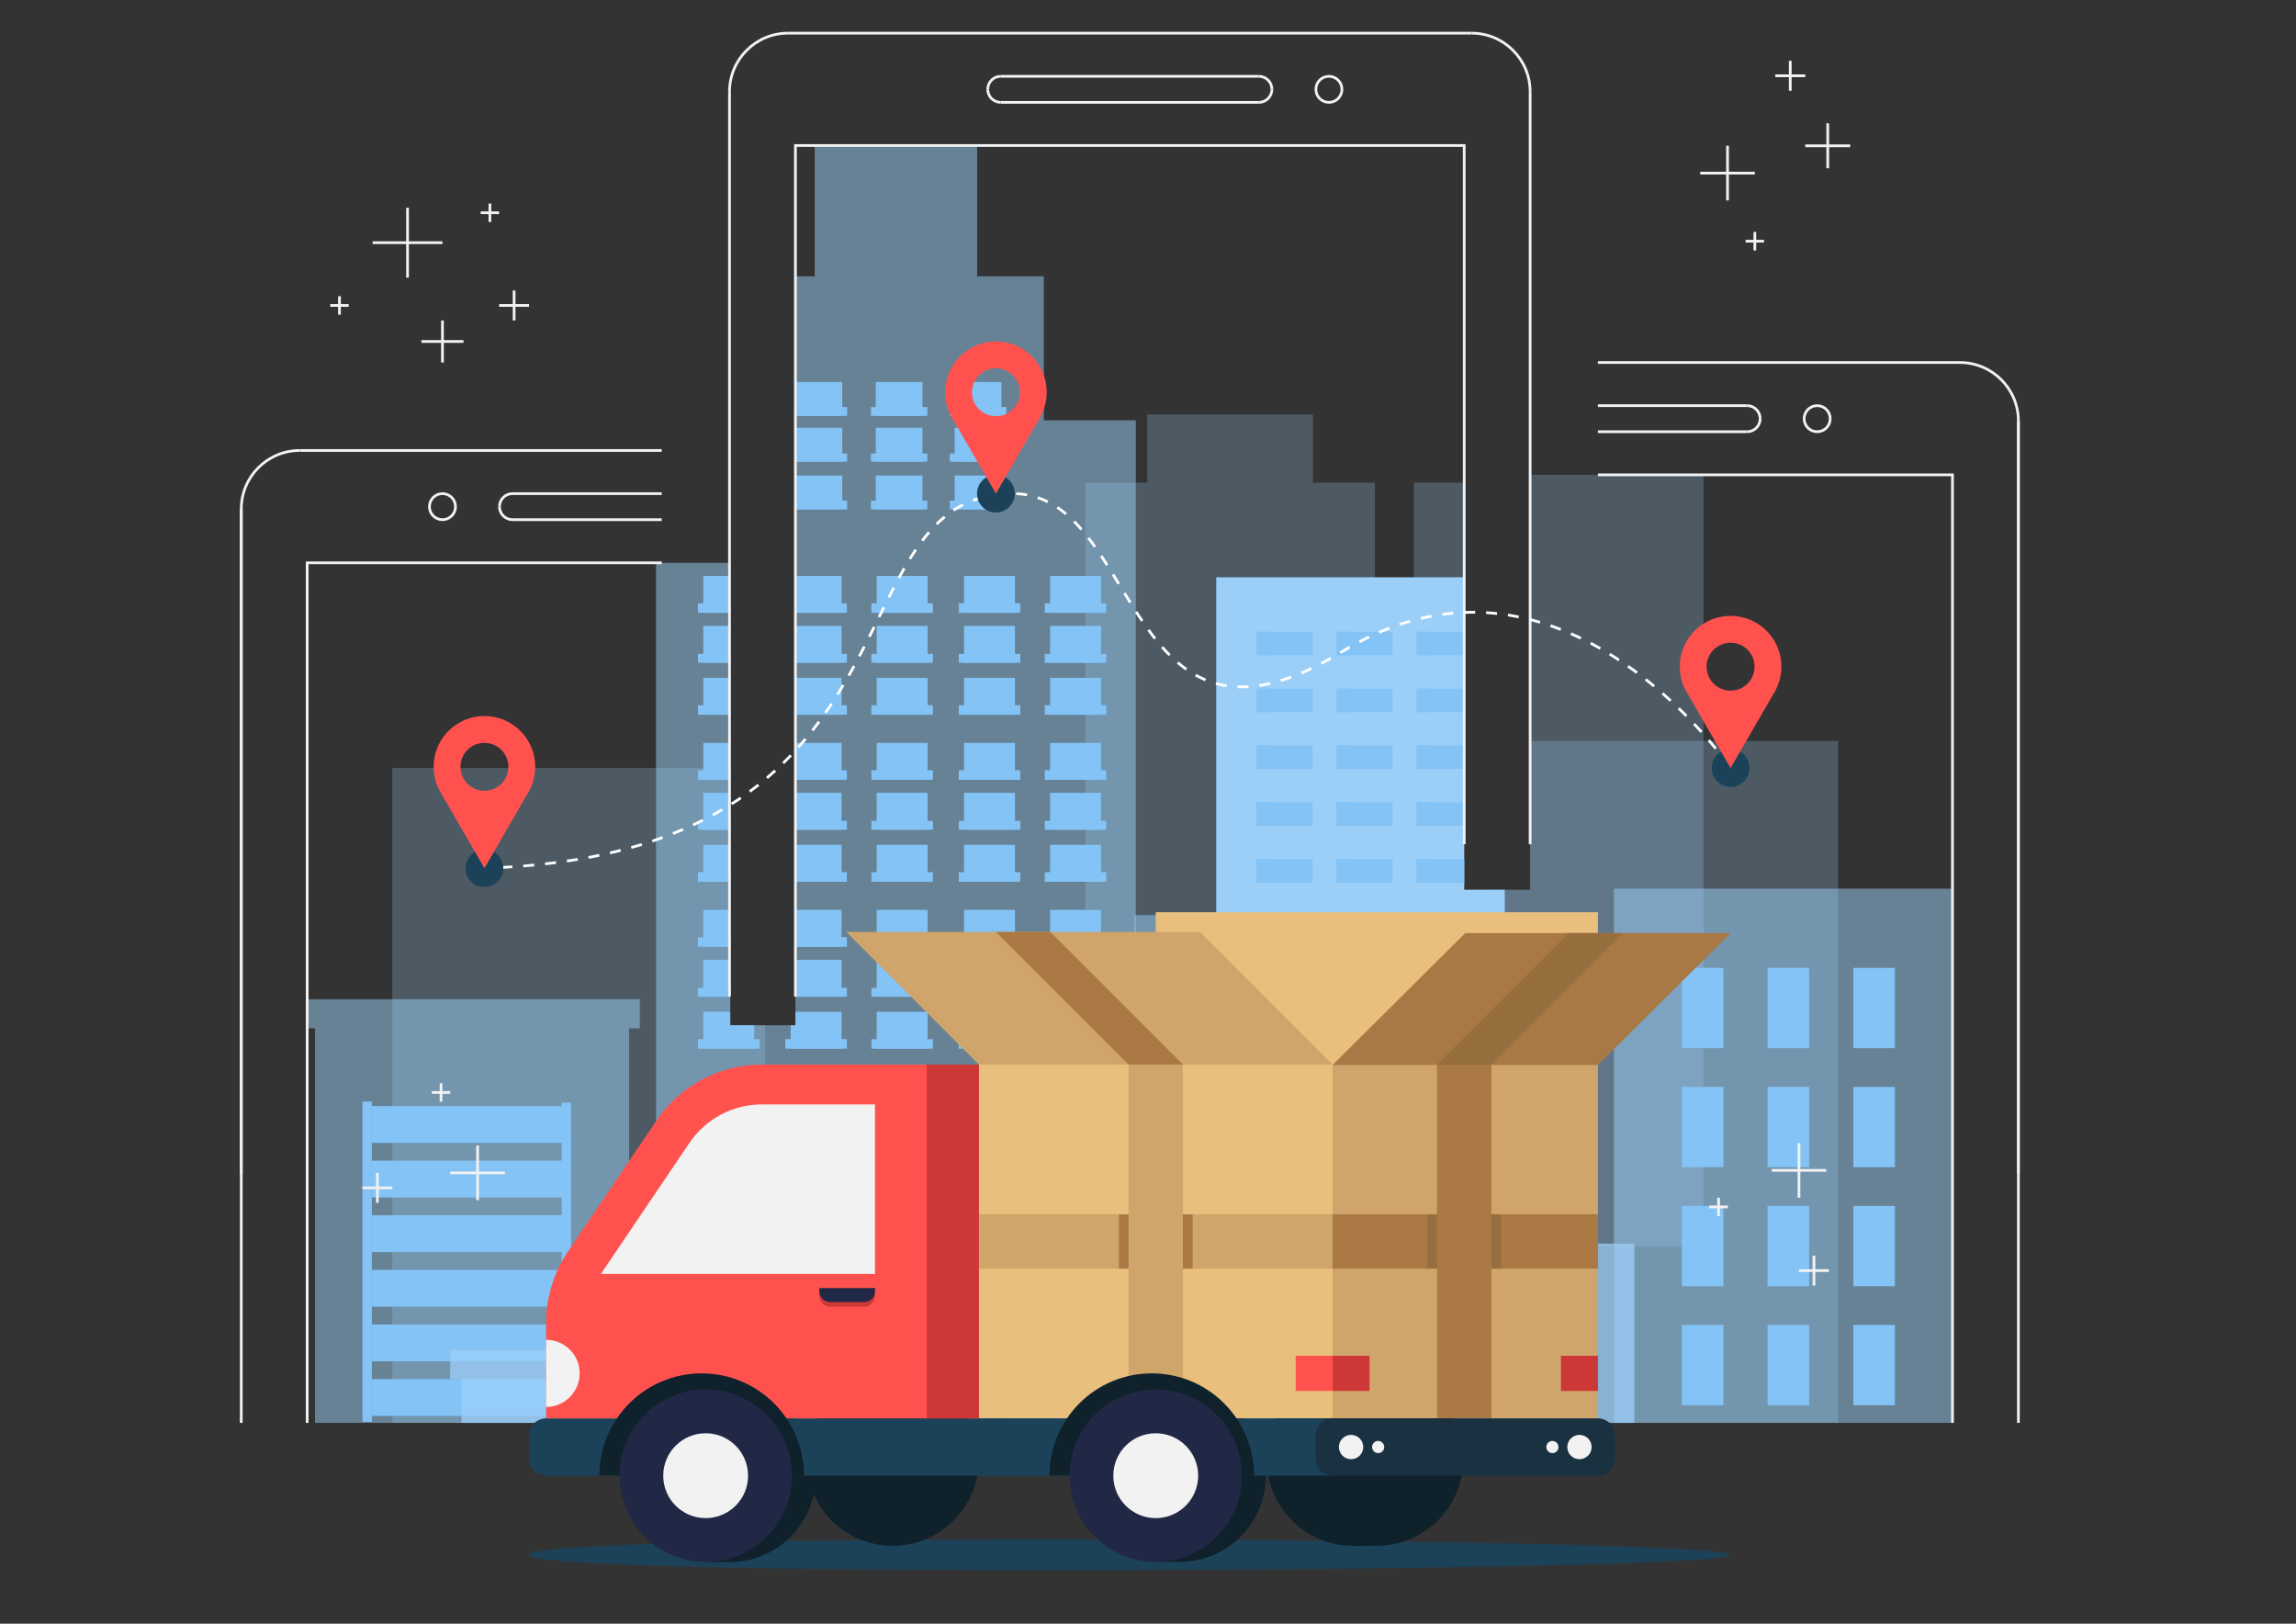 <?xml version="1.0" encoding="UTF-8"?>
<!DOCTYPE svg PUBLIC "-//W3C//DTD SVG 1.1//EN" "http://www.w3.org/Graphics/SVG/1.1/DTD/svg11.dtd">
<!-- Creator: CorelDRAW -->
<svg xmlns="http://www.w3.org/2000/svg" xml:space="preserve" width="297mm" height="210mm" version="1.1" style="shape-rendering:geometricPrecision; text-rendering:geometricPrecision; image-rendering:optimizeQuality; fill-rule:evenodd; clip-rule:evenodd"
viewBox="0 0 29700 21000"
 xmlns:xlink="http://www.w3.org/1999/xlink"
 xmlns:xodm="http://www.corel.com/coreldraw/odm/2003">
 <rect x="0" y="0" width="29700" height="21000" fill="#333333" stroke="none"/>
 <defs>
  <style type="text/css">
   <![CDATA[
    .str0 {stroke:#F2F2F2;stroke-width:35.28;stroke-miterlimit:10}
    .str1 {stroke:white;stroke-width:35.28;stroke-miterlimit:10}
    .str2 {stroke:white;stroke-width:35.28;stroke-miterlimit:10;stroke-dasharray:141.99 141.99}
    .fil18 {fill:none;fill-rule:nonzero}
    .fil6 {fill:#0F212B;fill-rule:nonzero}
    .fil17 {fill:#1A3141;fill-rule:nonzero}
    .fil5 {fill:#1C4259;fill-rule:nonzero}
    .fil16 {fill:#212846;fill-rule:nonzero}
    .fil2 {fill:#83C3F6;fill-rule:nonzero}
    .fil11 {fill:#976E3D;fill-rule:nonzero}
    .fil3 {fill:#9CCFF8;fill-rule:nonzero}
    .fil12 {fill:#A87944;fill-rule:nonzero}
    .fil9 {fill:#AA7944;fill-rule:nonzero}
    .fil15 {fill:#CD3836;fill-rule:nonzero}
    .fil8 {fill:#CFA569;fill-rule:nonzero}
    .fil10 {fill:#CFA56B;fill-rule:nonzero}
    .fil7 {fill:#E8BF7C;fill-rule:nonzero}
    .fil14 {fill:#F2F2F2;fill-rule:nonzero}
    .fil13 {fill:#FF524F;fill-rule:nonzero}
    .fil0 {fill:#9CCFF8;fill-rule:nonzero;fill-opacity:0.251}
    .fil1 {fill:#9CCFF8;fill-rule:nonzero;fill-opacity:0.502}
    .fil4 {fill:#9CCFF8;fill-rule:nonzero;fill-opacity:0.749}
   ]]>
  </style>
 </defs>
 <g id="Layer_x0020_1">
  <g id="_105553346269024">
   <g>
    <polygon class="fil0" points="23776.6,18402.56 19246.81,18402.56 19246.81,11507.95 19793.11,11507.95 19793.11,9583.57 23776.6,9583.57 "/>
    <polygon class="fil0" points="16983.67,6242.61 16983.67,5361.46 14840.69,5361.46 14840.69,6242.61 14039.08,6242.61 14039.08,16120.5 17785.26,16120.5 17785.26,6242.61 "/>
    <polygon class="fil0" points="5075.2,9933.49 5075.2,18402.56 9897.18,18402.56 9897.18,13260.61 9445.87,13260.61 9445.87,9933.49 "/>
    <polygon class="fil0" points="18940.4,6242.61 18289.46,6242.61 18289.46,16120.5 22035.68,16120.5 22035.68,6141.55 19793.11,6141.55 19793.11,11507.95 18940.4,11507.95 "/>
    <polygon class="fil1" points="13502.67,5436.56 13502.67,3573.7 12639.87,3573.7 12639.87,1881.79 10538.68,1881.79 10538.68,3573.7 10289.31,3573.7 10289.31,13260.61 9445.87,13260.61 9445.87,7279.22 8486.09,7279.22 8486.09,18402.56 14692.39,18402.56 14692.39,5436.56 "/>
    <g>
     <g>
      <g>
       <g>
        <polygon class="fil2" points="9445.87,7926.06 9097.33,7926.06 9097.33,7448.31 9445.87,7448.31 "/>
       </g>
       <g>
        <polygon class="fil2" points="10886.38,7926.06 10289.31,7926.06 10289.31,7448.31 10886.38,7448.31 "/>
       </g>
       <g>
        <polygon class="fil2" points="11998.86,7926.06 11340.33,7926.06 11340.33,7448.31 11998.86,7448.31 "/>
       </g>
       <g>
        <polygon class="fil2" points="13129.23,7926.06 12470.75,7926.06 12470.75,7448.31 13129.23,7448.31 "/>
       </g>
       <g>
        <polygon class="fil2" points="14241.8,7926.06 13583.32,7926.06 13583.32,7448.31 14241.8,7448.31 "/>
       </g>
      </g>
      <g>
       <g>
        <polygon class="fil2" points="9445.87,8571.83 9097.33,8571.83 9097.33,8094.11 9445.87,8094.11 "/>
       </g>
       <g>
        <polygon class="fil2" points="10886.38,8571.83 10289.31,8571.83 10289.31,8094.11 10886.38,8094.11 "/>
       </g>
       <g>
        <polygon class="fil2" points="11998.86,8571.83 11340.33,8571.83 11340.33,8094.11 11998.86,8094.11 "/>
       </g>
       <g>
        <polygon class="fil2" points="13129.23,8571.83 12470.75,8571.83 12470.75,8094.11 13129.23,8094.11 "/>
       </g>
       <g>
        <polygon class="fil2" points="14241.8,8571.83 13583.32,8571.83 13583.32,8094.11 14241.8,8094.11 "/>
       </g>
      </g>
      <g>
       <g>
        <polygon class="fil2" points="9445.87,9244.27 9097.33,9244.27 9097.33,8766.49 9445.87,8766.49 "/>
       </g>
       <g>
        <polygon class="fil2" points="10886.38,9244.27 10289.31,9244.27 10289.31,8766.49 10886.38,8766.49 "/>
       </g>
       <g>
        <polygon class="fil2" points="11998.86,9244.27 11340.33,9244.27 11340.33,8766.49 11998.86,8766.49 "/>
       </g>
       <g>
        <polygon class="fil2" points="13129.23,9244.27 12470.75,9244.27 12470.75,8766.49 13129.23,8766.49 "/>
       </g>
       <g>
        <polygon class="fil2" points="14241.8,9244.27 13583.32,9244.27 13583.32,8766.49 14241.8,8766.49 "/>
       </g>
      </g>
     </g>
     <g>
      <g>
       <g>
        <g>
         <polygon class="fil2" points="13514.4,7802.15 13514.4,7926.06 14310.7,7926.06 14310.7,7802.15 "/>
        </g>
        <g>
         <polygon class="fil2" points="13514.4,8456.84 13514.4,8571.83 14310.7,8571.83 14310.7,8456.84 "/>
        </g>
        <g>
         <polygon class="fil2" points="13514.4,9120.34 13514.4,9244.27 14310.7,9244.27 14310.7,9120.34 "/>
        </g>
       </g>
      </g>
      <g>
       <g>
        <g>
         <polygon class="fil2" points="12401.82,7802.15 12401.82,7926.06 13198.12,7926.06 13198.12,7802.15 "/>
        </g>
        <g>
         <polygon class="fil2" points="12401.82,8456.84 12401.82,8571.83 13198.12,8571.83 13198.12,8456.84 "/>
        </g>
        <g>
         <polygon class="fil2" points="12401.82,9120.34 12401.82,9244.27 13198.12,9244.27 13198.12,9120.34 "/>
        </g>
       </g>
      </g>
      <g>
       <g>
        <g>
         <polygon class="fil2" points="11271.4,7802.15 11271.4,7926.06 12067.67,7926.06 12067.67,7802.15 "/>
        </g>
        <g>
         <polygon class="fil2" points="11271.4,8456.84 11271.4,8571.83 12067.67,8571.83 12067.67,8456.84 "/>
        </g>
        <g>
         <polygon class="fil2" points="11271.4,9120.34 11271.4,9244.27 12067.67,9244.27 12067.67,9120.34 "/>
        </g>
       </g>
      </g>
      <g>
       <g>
        <g>
         <polygon class="fil2" points="10289.31,7926.06 10955.25,7926.06 10955.25,7802.15 10289.31,7802.15 "/>
        </g>
        <g>
         <polygon class="fil2" points="10289.31,8571.83 10955.25,8571.83 10955.25,8456.84 10289.31,8456.84 "/>
        </g>
        <g>
         <polygon class="fil2" points="10289.31,9244.27 10955.25,9244.27 10955.25,9120.34 10289.31,9120.34 "/>
        </g>
       </g>
      </g>
      <g>
       <g>
        <g>
         <g>
          <polygon class="fil2" points="9028.46,7802.15 9028.46,7926.06 9445.87,7926.06 9445.87,7802.15 "/>
         </g>
        </g>
        <g>
         <g>
          <polygon class="fil2" points="9028.46,8456.84 9028.46,8571.83 9445.87,8571.83 9445.87,8456.84 "/>
         </g>
        </g>
        <g>
         <g>
          <polygon class="fil2" points="9028.46,9120.34 9028.46,9244.27 9445.87,9244.27 9445.87,9120.34 "/>
         </g>
        </g>
       </g>
      </g>
     </g>
     <g>
      <g>
       <g>
        <polygon class="fil2" points="10895.31,5378.47 10290.99,5378.47 10290.99,4940.02 10895.31,4940.02 "/>
       </g>
       <g>
        <polygon class="fil2" points="11932.8,5378.47 11328.5,5378.47 11328.5,4940.02 11932.8,4940.02 "/>
       </g>
       <g>
        <polygon class="fil2" points="12953.71,5378.47 12349.4,5378.47 12349.4,4940.02 12953.71,4940.02 "/>
       </g>
      </g>
      <g>
       <g>
        <polygon class="fil2" points="10895.31,5971.08 10290.99,5971.08 10290.99,5532.71 10895.31,5532.71 "/>
       </g>
       <g>
        <polygon class="fil2" points="11932.8,5971.08 11328.5,5971.08 11328.5,5532.71 11932.8,5532.71 "/>
       </g>
       <g>
        <polygon class="fil2" points="12953.71,5971.08 12349.4,5971.08 12349.4,5532.71 12953.71,5532.71 "/>
       </g>
      </g>
      <g>
       <g>
        <polygon class="fil2" points="10895.31,6588.17 10290.99,6588.17 10290.99,6149.69 10895.31,6149.69 "/>
       </g>
       <g>
        <polygon class="fil2" points="11932.8,6588.17 11328.5,6588.17 11328.5,6149.69 11932.8,6149.69 "/>
       </g>
       <g>
        <polygon class="fil2" points="12953.71,6588.17 12349.4,6588.17 12349.4,6149.69 12953.71,6149.69 "/>
       </g>
      </g>
     </g>
     <g>
      <g>
       <g>
        <g>
         <polygon class="fil2" points="12286.19,5264.72 12286.19,5378.47 13016.84,5378.47 13016.84,5264.72 "/>
        </g>
        <g>
         <polygon class="fil2" points="12286.19,5865.53 12286.19,5971.08 13016.84,5971.08 13016.84,5865.53 "/>
        </g>
        <g>
         <polygon class="fil2" points="12286.19,6474.47 12286.19,6588.17 13016.84,6588.17 13016.84,6474.47 "/>
        </g>
       </g>
      </g>
      <g>
       <g>
        <g>
         <polygon class="fil2" points="11265.29,5264.72 11265.29,5378.47 11996.05,5378.47 11996.05,5264.72 "/>
        </g>
        <g>
         <polygon class="fil2" points="11265.29,5865.53 11265.29,5971.08 11996.05,5971.08 11996.05,5865.53 "/>
        </g>
        <g>
         <polygon class="fil2" points="11265.29,6474.47 11265.29,6588.17 11996.05,6588.17 11996.05,6474.47 "/>
        </g>
       </g>
      </g>
      <g>
       <g>
        <g>
         <g>
          <polygon class="fil2" points="10289.31,5378.47 10958.57,5378.47 10958.57,5264.72 10289.31,5264.72 "/>
         </g>
        </g>
        <g>
         <g>
          <polygon class="fil2" points="10289.31,5971.08 10958.57,5971.08 10958.57,5865.53 10289.31,5865.53 "/>
         </g>
        </g>
        <g>
         <g>
          <polygon class="fil2" points="10289.31,6588.17 10958.57,6588.17 10958.57,6474.47 10289.31,6474.47 "/>
         </g>
        </g>
       </g>
      </g>
     </g>
     <g>
      <g>
       <g>
        <polygon class="fil2" points="9445.87,10085.66 9097.33,10085.66 9097.33,9607.88 9445.87,9607.88 "/>
       </g>
       <g>
        <polygon class="fil2" points="10886.38,10085.66 10289.31,10085.66 10289.31,9607.88 10886.38,9607.88 "/>
       </g>
       <g>
        <polygon class="fil2" points="11998.86,10085.66 11340.33,10085.66 11340.33,9607.88 11998.86,9607.88 "/>
       </g>
       <g>
        <polygon class="fil2" points="13129.23,10085.66 12470.75,10085.66 12470.75,9607.88 13129.23,9607.88 "/>
       </g>
       <g>
        <polygon class="fil2" points="14241.8,10085.66 13583.32,10085.66 13583.32,9607.88 14241.8,9607.88 "/>
       </g>
      </g>
      <g>
       <g>
        <polygon class="fil2" points="9445.87,10731.46 9097.33,10731.46 9097.33,10253.78 9445.87,10253.78 "/>
       </g>
       <g>
        <polygon class="fil2" points="10886.38,10731.46 10289.31,10731.46 10289.31,10253.78 10886.38,10253.78 "/>
       </g>
       <g>
        <polygon class="fil2" points="11998.86,10731.46 11340.33,10731.46 11340.33,10253.78 11998.86,10253.78 "/>
       </g>
       <g>
        <polygon class="fil2" points="13129.23,10731.46 12470.75,10731.46 12470.75,10253.78 13129.23,10253.78 "/>
       </g>
       <g>
        <polygon class="fil2" points="14241.8,10731.46 13583.32,10731.46 13583.32,10253.78 14241.8,10253.78 "/>
       </g>
      </g>
      <g>
       <g>
        <polygon class="fil2" points="9445.87,11403.9 9097.33,11403.9 9097.33,10926.06 9445.87,10926.06 "/>
       </g>
       <g>
        <polygon class="fil2" points="10886.38,11403.9 10289.31,11403.9 10289.31,10926.06 10886.38,10926.06 "/>
       </g>
       <g>
        <polygon class="fil2" points="11998.86,11403.9 11340.33,11403.9 11340.33,10926.06 11998.86,10926.06 "/>
       </g>
       <g>
        <polygon class="fil2" points="13129.23,11403.9 12470.75,11403.9 12470.75,10926.06 13129.23,10926.06 "/>
       </g>
       <g>
        <polygon class="fil2" points="14241.8,11403.9 13583.32,11403.9 13583.32,10926.06 14241.8,10926.06 "/>
       </g>
      </g>
     </g>
     <g>
      <g>
       <g>
        <g>
         <polygon class="fil2" points="13514.4,9961.74 13514.4,10085.66 14310.7,10085.66 14310.7,9961.74 "/>
        </g>
        <g>
         <polygon class="fil2" points="13514.4,10616.41 13514.4,10731.46 14310.7,10731.46 14310.7,10616.41 "/>
        </g>
        <g>
         <polygon class="fil2" points="13514.4,11279.96 13514.4,11403.9 14310.7,11403.9 14310.7,11279.96 "/>
        </g>
       </g>
      </g>
      <g>
       <g>
        <g>
         <polygon class="fil2" points="12401.82,9961.74 12401.82,10085.66 13198.12,10085.66 13198.12,9961.74 "/>
        </g>
        <g>
         <polygon class="fil2" points="12401.82,10616.41 12401.82,10731.46 13198.12,10731.46 13198.12,10616.41 "/>
        </g>
        <g>
         <polygon class="fil2" points="12401.82,11279.96 12401.82,11403.9 13198.12,11403.9 13198.12,11279.96 "/>
        </g>
       </g>
      </g>
      <g>
       <g>
        <g>
         <polygon class="fil2" points="11271.4,9961.74 11271.4,10085.66 12067.67,10085.66 12067.67,9961.74 "/>
        </g>
        <g>
         <polygon class="fil2" points="11271.4,10616.41 11271.4,10731.46 12067.67,10731.46 12067.67,10616.41 "/>
        </g>
        <g>
         <polygon class="fil2" points="11271.4,11279.96 11271.4,11403.9 12067.67,11403.9 12067.67,11279.96 "/>
        </g>
       </g>
      </g>
      <g>
       <g>
        <g>
         <polygon class="fil2" points="10289.31,10085.66 10955.25,10085.66 10955.25,9961.74 10289.31,9961.74 "/>
        </g>
        <g>
         <polygon class="fil2" points="10289.31,10731.46 10955.25,10731.46 10955.25,10616.41 10289.31,10616.41 "/>
        </g>
        <g>
         <polygon class="fil2" points="10289.31,11403.9 10955.25,11403.9 10955.25,11279.96 10289.31,11279.96 "/>
        </g>
       </g>
      </g>
      <g>
       <g>
        <g>
         <g>
          <polygon class="fil2" points="9028.46,9961.74 9028.46,10085.66 9445.87,10085.66 9445.87,9961.74 "/>
         </g>
        </g>
        <g>
         <g>
          <polygon class="fil2" points="9028.46,10616.41 9028.46,10731.46 9445.87,10731.46 9445.87,10616.41 "/>
         </g>
        </g>
        <g>
         <g>
          <polygon class="fil2" points="9028.46,11279.96 9028.46,11403.9 9445.87,11403.9 9445.87,11279.96 "/>
         </g>
        </g>
       </g>
      </g>
     </g>
     <g>
      <g>
       <g>
        <polygon class="fil2" points="9445.87,12245.25 9097.33,12245.25 9097.33,11767.51 9445.87,11767.51 "/>
       </g>
       <g>
        <polygon class="fil2" points="10886.38,12245.25 10289.31,12245.25 10289.31,11767.51 10886.38,11767.51 "/>
       </g>
       <g>
        <polygon class="fil2" points="11998.86,12245.25 11340.33,12245.25 11340.33,11767.51 11998.86,11767.51 "/>
       </g>
       <g>
        <polygon class="fil2" points="13129.23,12245.25 12470.75,12245.25 12470.75,11767.51 13129.23,11767.51 "/>
       </g>
       <g>
        <polygon class="fil2" points="14241.8,12245.25 13583.32,12245.25 13583.32,11767.51 14241.8,11767.51 "/>
       </g>
      </g>
      <g>
       <g>
        <polygon class="fil2" points="9445.87,12891.03 9097.33,12891.03 9097.33,12413.37 9445.87,12413.37 "/>
       </g>
       <g>
        <polygon class="fil2" points="10886.38,12891.03 10289.31,12891.03 10289.31,12413.37 10886.38,12413.37 "/>
       </g>
       <g>
        <polygon class="fil2" points="11998.86,12891.03 11340.33,12891.03 11340.33,12413.37 11998.86,12413.37 "/>
       </g>
       <g>
        <polygon class="fil2" points="13129.23,12891.03 12470.75,12891.03 12470.75,12413.37 13129.23,12413.37 "/>
       </g>
       <g>
        <polygon class="fil2" points="14241.8,12891.03 13583.32,12891.03 13583.32,12413.37 14241.8,12413.37 "/>
       </g>
      </g>
      <g>
       <g>
        <polygon class="fil2" points="9755.81,13563.49 9097.33,13563.49 9097.33,13085.68 9445.87,13085.68 9445.87,13260.61 9755.81,13260.61 "/>
       </g>
       <g>
        <polygon class="fil2" points="10886.38,13563.49 10227.81,13563.49 10227.81,13260.61 10289.31,13260.61 10289.31,13085.68 10886.38,13085.68 "/>
       </g>
       <g>
        <polygon class="fil2" points="11998.86,13563.49 11340.33,13563.49 11340.33,13085.68 11998.86,13085.68 "/>
       </g>
       <g>
        <polygon class="fil2" points="13129.23,13563.49 12470.75,13563.49 12470.75,13085.68 13129.23,13085.68 "/>
       </g>
       <g>
        <polygon class="fil2" points="14241.8,13563.49 13583.32,13563.49 13583.32,13085.68 14241.8,13085.68 "/>
       </g>
      </g>
     </g>
     <g>
      <g>
       <g>
        <g>
         <polygon class="fil2" points="13514.4,12121.29 13514.4,12245.25 14310.7,12245.25 14310.7,12121.29 "/>
        </g>
        <g>
         <polygon class="fil2" points="13514.4,12776.03 13514.4,12891.03 14310.7,12891.03 14310.7,12776.03 "/>
        </g>
        <g>
         <polygon class="fil2" points="13514.4,13439.58 13514.4,13563.49 14310.7,13563.49 14310.7,13439.58 "/>
        </g>
       </g>
      </g>
      <g>
       <g>
        <g>
         <polygon class="fil2" points="12401.82,12121.29 12401.82,12245.25 13198.12,12245.25 13198.12,12121.29 "/>
        </g>
        <g>
         <polygon class="fil2" points="12401.82,12776.03 12401.82,12891.03 13198.12,12891.03 13198.12,12776.03 "/>
        </g>
        <g>
         <polygon class="fil2" points="12401.82,13439.58 12401.82,13563.49 13198.12,13563.49 13198.12,13439.58 "/>
        </g>
       </g>
      </g>
      <g>
       <g>
        <g>
         <polygon class="fil2" points="11271.4,12121.29 11271.4,12245.25 12067.67,12245.25 12067.67,12121.29 "/>
        </g>
        <g>
         <polygon class="fil2" points="11271.4,12776.03 11271.4,12891.03 12067.67,12891.03 12067.67,12776.03 "/>
        </g>
        <g>
         <polygon class="fil2" points="11271.4,13439.58 11271.4,13563.49 12067.67,13563.49 12067.67,13439.58 "/>
        </g>
       </g>
      </g>
      <g>
       <g>
        <g>
         <polygon class="fil2" points="10289.31,12245.25 10955.25,12245.25 10955.25,12121.29 10289.31,12121.29 "/>
        </g>
        <g>
         <polygon class="fil2" points="10289.31,12891.03 10955.25,12891.03 10955.25,12776.03 10289.31,12776.03 "/>
        </g>
        <g>
         <polygon class="fil2" points="10158.99,13439.58 10158.99,13563.49 10955.25,13563.49 10955.25,13439.58 "/>
        </g>
       </g>
      </g>
      <g>
       <g>
        <g>
         <g>
          <polygon class="fil2" points="9028.46,12121.29 9028.46,12245.25 9445.87,12245.25 9445.87,12121.29 "/>
         </g>
        </g>
        <g>
         <g>
          <polygon class="fil2" points="9028.46,12776.03 9028.46,12891.03 9445.87,12891.03 9445.87,12776.03 "/>
         </g>
        </g>
        <g>
         <g>
          <polygon class="fil2" points="9028.46,13439.58 9028.46,13563.49 9824.73,13563.49 9824.73,13439.58 "/>
         </g>
        </g>
       </g>
      </g>
     </g>
    </g>
    <polygon class="fil3" points="15733,7466.15 15733,18402.56 19464.72,18402.56 19464.72,11507.95 18940.4,11507.95 18940.4,7466.15 "/>
    <g>
     <g>
      <g>
       <g>
        <g>
         <polygon class="fil2" points="16979.56,8474.81 16254.54,8474.81 16254.54,8170.25 16979.56,8170.25 "/>
        </g>
        <g>
         <polygon class="fil2" points="16979.56,9210.28 16254.54,9210.28 16254.54,8905.69 16979.56,8905.69 "/>
        </g>
        <g>
         <polygon class="fil2" points="16979.56,9945.69 16254.54,9945.69 16254.54,9641.05 16979.56,9641.05 "/>
        </g>
        <g>
         <polygon class="fil2" points="16979.56,10681.06 16254.54,10681.06 16254.54,10376.4 16979.56,10376.4 "/>
        </g>
        <g>
         <polygon class="fil2" points="16979.56,11416.5 16254.54,11416.5 16254.54,11111.87 16979.56,11111.87 "/>
        </g>
        <g>
         <polygon class="fil2" points="16979.56,12151.97 16254.54,12151.97 16254.54,11847.31 16979.56,11847.31 "/>
        </g>
        <g>
         <polygon class="fil2" points="16979.56,12887.29 16254.54,12887.29 16254.54,12582.71 16979.56,12582.71 "/>
        </g>
        <g>
         <polygon class="fil2" points="16979.56,13622.8 16254.54,13622.8 16254.54,13318.12 16979.56,13318.12 "/>
        </g>
        <g>
         <polygon class="fil2" points="16979.56,14358.11 16254.54,14358.11 16254.54,14053.54 16979.56,14053.54 "/>
        </g>
       </g>
       <g>
        <g>
         <polygon class="fil2" points="18014.69,8474.81 17289.73,8474.81 17289.73,8170.25 18014.69,8170.25 "/>
        </g>
        <g>
         <polygon class="fil2" points="18014.69,9210.28 17289.73,9210.28 17289.73,8905.69 18014.69,8905.69 "/>
        </g>
        <g>
         <polygon class="fil2" points="18014.69,9945.69 17289.73,9945.69 17289.73,9641.05 18014.69,9641.05 "/>
        </g>
        <g>
         <polygon class="fil2" points="18014.69,10681.06 17289.73,10681.06 17289.73,10376.4 18014.69,10376.4 "/>
        </g>
        <g>
         <polygon class="fil2" points="18014.69,11416.5 17289.73,11416.5 17289.73,11111.87 18014.69,11111.87 "/>
        </g>
        <g>
         <polygon class="fil2" points="18014.69,12151.97 17289.73,12151.97 17289.73,11847.31 18014.69,11847.31 "/>
        </g>
        <g>
         <polygon class="fil2" points="18014.69,12887.29 17289.73,12887.29 17289.73,12582.71 18014.69,12582.71 "/>
        </g>
        <g>
         <polygon class="fil2" points="18014.69,13622.8 17289.73,13622.8 17289.73,13318.12 18014.69,13318.12 "/>
        </g>
        <g>
         <polygon class="fil2" points="18014.69,14358.11 17289.73,14358.11 17289.73,14053.54 18014.69,14053.54 "/>
        </g>
       </g>
       <g>
        <g>
         <polygon class="fil2" points="18940.4,8474.81 18324.85,8474.81 18324.85,8170.25 18940.4,8170.25 "/>
        </g>
        <g>
         <polygon class="fil2" points="18940.4,9210.28 18324.85,9210.28 18324.85,8905.69 18940.4,8905.69 "/>
        </g>
        <g>
         <polygon class="fil2" points="18940.4,9945.69 18324.85,9945.69 18324.85,9641.05 18940.4,9641.05 "/>
        </g>
        <g>
         <polygon class="fil2" points="18940.4,10681.06 18324.85,10681.06 18324.85,10376.4 18940.4,10376.4 "/>
        </g>
        <g>
         <polygon class="fil2" points="18940.4,11416.5 18324.85,11416.5 18324.85,11111.87 18940.4,11111.87 "/>
        </g>
        <g>
         <polygon class="fil2" points="19049.86,12151.97 18324.85,12151.97 18324.85,11847.31 19049.86,11847.31 "/>
        </g>
        <g>
         <polygon class="fil2" points="19049.86,12887.29 18324.85,12887.29 18324.85,12582.71 19049.86,12582.71 "/>
        </g>
        <g>
         <polygon class="fil2" points="19049.86,13622.8 18324.85,13622.8 18324.85,13318.12 19049.86,13318.12 "/>
        </g>
        <g>
         <polygon class="fil2" points="19049.86,14358.11 18324.85,14358.11 18324.85,14053.54 19049.86,14053.54 "/>
        </g>
       </g>
      </g>
      <g>
       <g>
        <g>
         <g>
          <polygon class="fil2" points="16254.54,8170.25 16254.54,8474.81 16432.15,8474.81 16432.15,8170.25 "/>
         </g>
         <g>
          <polygon class="fil2" points="16254.54,8905.69 16254.54,9210.28 16432.15,9210.28 16432.15,8905.69 "/>
         </g>
         <g>
          <polygon class="fil2" points="16254.54,9641.05 16254.54,9945.69 16432.15,9945.69 16432.15,9641.05 "/>
         </g>
         <g>
          <polygon class="fil2" points="16254.54,10376.4 16254.54,10681.06 16432.15,10681.06 16432.15,10376.4 "/>
         </g>
         <g>
          <polygon class="fil2" points="16254.54,11111.87 16254.54,11416.5 16432.15,11416.5 16432.15,11111.87 "/>
         </g>
         <g>
          <polygon class="fil2" points="16254.54,11847.31 16254.54,12151.97 16432.15,12151.97 16432.15,11847.31 "/>
         </g>
         <g>
          <polygon class="fil2" points="16254.54,12582.71 16254.54,12887.29 16432.15,12887.29 16432.15,12582.71 "/>
         </g>
         <g>
          <polygon class="fil2" points="16254.54,13318.12 16254.54,13622.8 16432.15,13622.8 16432.15,13318.12 "/>
         </g>
         <g>
          <polygon class="fil2" points="16254.54,14053.54 16254.54,14358.11 16432.15,14358.11 16432.15,14053.54 "/>
         </g>
        </g>
        <g>
         <g>
          <polygon class="fil2" points="17289.73,8170.25 17289.73,8474.81 17465.73,8474.81 17465.73,8170.25 "/>
         </g>
         <g>
          <polygon class="fil2" points="17289.73,8905.69 17289.73,9210.28 17465.73,9210.28 17465.73,8905.69 "/>
         </g>
         <g>
          <polygon class="fil2" points="17289.73,9641.05 17289.73,9945.69 17465.73,9945.69 17465.73,9641.05 "/>
         </g>
         <g>
          <polygon class="fil2" points="17289.73,10376.4 17289.73,10681.06 17465.73,10681.06 17465.73,10376.4 "/>
         </g>
         <g>
          <polygon class="fil2" points="17289.73,11111.87 17289.73,11416.5 17465.73,11416.5 17465.73,11111.87 "/>
         </g>
         <g>
          <polygon class="fil2" points="17289.73,11847.31 17289.73,12151.97 17465.73,12151.97 17465.73,11847.31 "/>
         </g>
         <g>
          <polygon class="fil2" points="17289.73,12582.71 17289.73,12887.29 17465.73,12887.29 17465.73,12582.71 "/>
         </g>
         <g>
          <polygon class="fil2" points="17289.73,13318.12 17289.73,13622.8 17465.73,13622.8 17465.73,13318.12 "/>
         </g>
         <g>
          <polygon class="fil2" points="17289.73,14053.54 17289.73,14358.11 17465.73,14358.11 17465.73,14053.54 "/>
         </g>
        </g>
        <g>
         <g>
          <polygon class="fil2" points="18324.85,8170.25 18324.85,8474.81 18489.78,8474.81 18489.78,8170.25 "/>
         </g>
         <g>
          <polygon class="fil2" points="18324.85,8905.69 18324.85,9210.28 18489.78,9210.28 18489.78,8905.69 "/>
         </g>
         <g>
          <polygon class="fil2" points="18324.85,9641.05 18324.85,9945.69 18489.78,9945.69 18489.78,9641.05 "/>
         </g>
         <g>
          <polygon class="fil2" points="18324.85,10376.4 18324.85,10681.06 18489.78,10681.06 18489.78,10376.4 "/>
         </g>
         <g>
          <polygon class="fil2" points="18324.85,11111.87 18324.85,11416.5 18489.78,11416.5 18489.78,11111.87 "/>
         </g>
         <g>
          <polygon class="fil2" points="18324.85,11847.31 18324.85,12151.97 18489.78,12151.97 18489.78,11847.31 "/>
         </g>
         <g>
          <polygon class="fil2" points="18324.85,12582.71 18324.85,12887.29 18489.78,12887.29 18489.78,12582.71 "/>
         </g>
         <g>
          <polygon class="fil2" points="18324.85,13318.12 18324.85,13622.8 18489.78,13622.8 18489.78,13318.12 "/>
         </g>
         <g>
          <polygon class="fil2" points="18324.85,14053.54 18324.85,14358.11 18489.78,14358.11 18489.78,14053.54 "/>
         </g>
        </g>
       </g>
      </g>
     </g>
    </g>
    <polygon class="fil1" points="25256.34,18402.56 20877.1,18402.56 20877.1,11493.62 25256.34,11493.62 "/>
    <g>
     <g>
      <g>
       <g>
        <polygon class="fil2" points="22293.48,13556.67 21755.07,13556.67 21755.07,12517.97 22293.48,12517.97 "/>
       </g>
       <g>
        <polygon class="fil2" points="22293.48,15096.03 21755.07,15096.03 21755.07,14057.38 22293.48,14057.38 "/>
       </g>
       <g>
        <polygon class="fil2" points="22293.48,16635.24 21755.07,16635.24 21755.07,15596.64 22293.48,15596.64 "/>
       </g>
       <g>
        <polygon class="fil2" points="22293.48,18174.61 21755.07,18174.61 21755.07,17135.96 22293.48,17135.96 "/>
       </g>
      </g>
      <g>
       <g>
        <polygon class="fil2" points="23402.67,13556.67 22864.25,13556.67 22864.25,12518.07 23402.67,12518.07 "/>
       </g>
       <g>
        <polygon class="fil2" points="23402.67,15096.03 22864.25,15096.03 22864.25,14057.38 23402.67,14057.38 "/>
       </g>
       <g>
        <polygon class="fil2" points="23402.67,16635.24 22864.25,16635.24 22864.25,15596.64 23402.67,15596.64 "/>
       </g>
       <g>
        <polygon class="fil2" points="23402.67,18174.67 22864.25,18174.67 22864.25,17136 23402.67,17136 "/>
       </g>
      </g>
      <g>
       <g>
        <polygon class="fil2" points="24511.9,13556.67 23973.55,13556.67 23973.55,12518.07 24511.9,12518.07 "/>
       </g>
       <g>
        <polygon class="fil2" points="24511.9,15096.03 23973.55,15096.03 23973.55,14057.38 24511.9,14057.38 "/>
       </g>
       <g>
        <polygon class="fil2" points="24511.9,16635.24 23973.55,16635.24 23973.55,15596.64 24511.9,15596.64 "/>
       </g>
       <g>
        <polygon class="fil2" points="24511.9,18174.67 23973.55,18174.67 23973.55,17136 24511.9,17136 "/>
       </g>
      </g>
     </g>
    </g>
    <polygon class="fil1" points="8276.82,12923.55 3973.36,12923.55 3973.36,13299.63 4075.06,13299.63 4075.06,18402.56 8138.05,18402.56 8138.05,13299.63 8276.82,13299.63 "/>
    <g>
     <g>
      <polygon class="fil2" points="7326.44,14781.47 4810.35,14781.47 4810.35,14305 7326.44,14305 "/>
     </g>
     <g>
      <polygon class="fil2" points="7326.44,15487.68 4810.35,15487.68 4810.35,15011.21 7326.44,15011.21 "/>
     </g>
     <g>
      <polygon class="fil2" points="7326.44,16193.86 4810.35,16193.86 4810.35,15717.43 7326.44,15717.43 "/>
     </g>
     <g>
      <polygon class="fil2" points="7326.44,16900.07 4810.35,16900.07 4810.35,16423.53 7326.44,16423.53 "/>
     </g>
     <g>
      <polygon class="fil2" points="7326.44,18312.5 4810.35,18312.5 4810.35,17836.02 7326.44,17836.02 "/>
     </g>
     <g>
      <polygon class="fil2" points="7326.44,17606.33 4810.35,17606.33 4810.35,17129.81 7326.44,17129.81 "/>
     </g>
     <g>
      <polygon class="fil2" points="4810.35,18388.77 4688.7,18388.77 4688.7,14246.19 4810.35,14246.19 "/>
     </g>
     <g>
      <polygon class="fil2" points="7387.32,18402.56 7265.67,18402.56 7265.67,14259.98 7387.32,14259.98 "/>
     </g>
    </g>
    <polygon class="fil4" points="11849.77,17459.94 5823.79,17459.94 5823.79,17836.02 5969.94,17836.02 5969.94,18402.56 11631.82,18402.56 11631.82,17836.02 11849.77,17836.02 "/>
    <polygon class="fil1" points="18561.35,15268.86 18561.35,11835.27 14675.71,11835.27 14675.71,15268.86 13079.98,15268.86 13079.98,18402.56 20157.05,18402.56 20157.05,15268.86 "/>
    <g>
     <g>
      <g>
       <polygon class="fil2" points="19323.7,17016.04 13913.32,17016.04 13913.32,16288.21 19323.7,16288.21 "/>
      </g>
      <g>
       <polygon class="fil2" points="19323.7,18094.65 13913.32,18094.65 13913.32,17366.82 19323.7,17366.82 "/>
      </g>
      <g>
       <g>
        <polygon class="fil2" points="17857.99,13111.59 15379,13111.59 15379,12383.71 17857.99,12383.71 "/>
       </g>
       <g>
        <polygon class="fil2" points="17857.99,14190.26 15379,14190.26 15379,13462.37 17857.99,13462.37 "/>
       </g>
       <g>
        <polygon class="fil2" points="17857.99,15268.86 15379,15268.86 15379,14541.08 17857.99,14541.08 "/>
       </g>
      </g>
      <g>
       <polygon class="fil2" points="18061.91,15346.31 15187.06,15346.31 15187.06,15191.47 18061.91,15191.47 "/>
      </g>
      <g>
       <polygon class="fil2" points="18061.91,14267.71 15187.06,14267.71 15187.06,14112.81 18061.91,14112.81 "/>
      </g>
      <g>
       <polygon class="fil2" points="18061.91,13188.98 15187.06,13188.98 15187.06,13034.14 18061.91,13034.14 "/>
      </g>
     </g>
    </g>
    <polygon class="fil4" points="21141.92,18402.56 17814.87,18402.56 17814.87,16084.65 21141.92,16084.65 "/>
   </g>
   <g>
    <path class="fil5" d="M22386.14 20109.06c0,109.56 -3902.14,198.34 -8715.63,198.34 -4813.51,0 -6826.96,-88.78 -6826.96,-198.34 0,-109.53 2013.45,-198.34 6826.96,-198.34 4813.49,0 8715.63,88.81 8715.63,198.34z"/>
    <path class="fil6" d="M9437.2 17970.39c615.97,0 1115.27,499.31 1115.27,1115.28 0,615.96 -499.3,1115.29 -1115.27,1115.29l-309.18 0 0 -2230.57 309.18 0z"/>
    <path class="fil6" d="M15259.34 17970.39c615.95,0 1115.28,499.31 1115.28,1115.28 0,615.96 -499.33,1115.29 -1115.28,1115.29l-309.19 0 0 -2230.57 309.19 0z"/>
    <path class="fil6" d="M9437.2 17970.39c615.97,0 1115.27,499.31 1115.27,1115.28 0,615.96 -499.3,1115.29 -1115.27,1115.29l-309.18 0 0 -2230.57 309.18 0z"/>
    <path class="fil6" d="M10431.64 18877.5c0,-615.91 499.33,-1115.24 1115.27,-1115.24 615.96,0 1115.26,499.33 1115.26,1115.24 0,615.96 -499.3,1115.28 -1115.26,1115.28 -615.94,0 -1115.27,-499.32 -1115.27,-1115.28z"/>
    <path class="fil6" d="M17810.16 17762.26c615.91,0 1115.22,499.33 1115.22,1115.24 0,615.96 -499.31,1115.28 -1115.22,1115.28l-309.24 0 0 -2230.52 309.24 0z"/>
    <path class="fil6" d="M16385.68 18877.5c0,-615.91 499.33,-1115.24 1115.24,-1115.24 615.96,0 1115.29,499.33 1115.29,1115.24 0,615.96 -499.33,1115.28 -1115.29,1115.28 -615.91,0 -1115.24,-499.32 -1115.24,-1115.28z"/>
    <g>
     <polygon class="fil7" points="14950.15,11798.27 20670.11,11798.27 20670.11,13773.8 14950.15,13773.8 "/>
     <polygon class="fil7" points="12662.17,18344.52 17238.14,18344.52 17238.14,13768.53 12662.17,13768.53 "/>
     <polygon class="fil8" points="17238.14,16407.96 17238.14,15705.09 12662.17,15705.09 12662.17,16407.96 "/>
     <polygon class="fil9" points="14472.81,16407.96 15427.5,16407.96 15427.5,15705.09 14472.81,15705.09 "/>
     <polygon class="fil8" points="14598.71,18344.52 15301.59,18344.52 15301.59,13768.53 14598.71,13768.53 "/>
     <polygon class="fil10" points="17238.14,18344.52 20670.11,18344.52 20670.11,13768.53 17238.14,13768.53 "/>
     <polygon class="fil9" points="20670.11,16407.96 20670.11,15705.09 17238.14,15705.09 17238.14,16407.96 "/>
     <polygon class="fil11" points="18462.9,16407.96 19417.59,16407.96 19417.59,15705.09 18462.9,15705.09 "/>
     <polygon class="fil12" points="17238.14,13773.8 20670.11,13773.8 22386.14,12068.06 18954.12,12068.06 "/>
     <polygon class="fil9" points="19291.68,18344.52 18588.81,18344.52 18588.81,13768.53 19291.68,13768.53 "/>
     <polygon class="fil11" points="18588.81,13768.53 19291.68,13768.53 20992.15,12068.06 20289.25,12068.06 "/>
     <polygon class="fil10" points="17238.14,13768.53 12662.17,13768.53 10946.18,12052.55 15522.17,12052.55 "/>
     <polygon class="fil9" points="15301.59,13768.53 14598.71,13768.53 12882.71,12052.55 13585.62,12052.55 "/>
    </g>
    <path class="fil5" d="M7063.64 19085.67l10174.5 0 0 -741.15 -10174.5 0c-121.55,0 -220.09,98.49 -220.09,220.06l0 300.98c0,121.55 98.54,220.11 220.09,220.11z"/>
    <path class="fil13" d="M7063.64 18344.52l5598.53 0 0 -4575.99 -2805.43 0c-547.62,0 -1059.53,271.9 -1366.09,725.68l-1144.41 1693.7c-184.17,272.61 -282.6,594.04 -282.6,923.05l0 1233.56z"/>
    <path class="fil14" d="M11318.48 16476.24l0 -2192.71 -1461.74 0c-377.11,0 -728.32,186.55 -939.38,499.01l-1144.35 1693.7 3545.47 0z"/>
    <polygon class="fil15" points="11987.99,13768.53 12662.17,13768.53 12662.17,18344.52 11987.99,18344.52 "/>
    <path class="fil6" d="M14898.63 17762.26c730.89,0 1323.4,592.51 1323.4,1323.41l-2646.8 0c0,-730.9 592.49,-1323.41 1323.4,-1323.41z"/>
    <path class="fil6" d="M9076.49 17762.26c730.87,0 1323.41,592.51 1323.41,1323.41l-2646.83 0c0,-730.9 592.51,-1323.41 1323.42,-1323.41z"/>
    <path class="fil16" d="M13834.91 19085.67c0,-615.97 499.32,-1115.28 1115.24,-1115.28 615.95,0 1115.28,499.31 1115.28,1115.28 0,615.96 -499.33,1115.29 -1115.28,1115.29 -615.92,0 -1115.24,-499.33 -1115.24,-1115.29z"/>
    <path class="fil14" d="M14401.41 19085.67c0,-303.09 245.67,-548.76 548.74,-548.76 303.09,0 548.76,245.67 548.76,548.76 0,303.08 -245.67,548.75 -548.76,548.75 -303.07,0 -548.74,-245.67 -548.74,-548.75z"/>
    <path class="fil16" d="M8012.75 19085.67c0,-615.97 499.31,-1115.28 1115.27,-1115.28 615.93,0 1115.26,499.31 1115.26,1115.28 0,615.96 -499.33,1115.29 -1115.26,1115.29 -615.96,0 -1115.27,-499.33 -1115.27,-1115.29z"/>
    <path class="fil14" d="M8579.26 19085.67c0,-303.09 245.67,-548.76 548.76,-548.76 303.07,0 548.75,245.67 548.75,548.76 0,303.08 -245.68,548.75 -548.75,548.75 -303.09,0 -548.76,-245.67 -548.76,-548.75z"/>
    <polygon class="fil15" points="17238.14,17989.69 17716.1,17989.69 17716.1,17534.77 17238.14,17534.77 "/>
    <polygon class="fil13" points="16760.18,17989.69 17238.14,17989.69 17238.14,17534.77 16760.18,17534.77 "/>
    <polygon class="fil15" points="20192.15,17989.69 20670.11,17989.69 20670.11,17534.77 20192.15,17534.77 "/>
    <g>
     <path class="fil15" d="M10738.78 16899.6l439.93 0c77.2,0 139.77,-62.59 139.77,-139.77l0 -100.05 -719.46 0 0 100.05c0,77.18 62.57,139.77 139.76,139.77z"/>
     <path class="fil16" d="M10738.78 16840.23l439.93 0c77.2,0 139.77,-62.59 139.77,-139.77l0 -40.68 -719.46 0 0 40.68c0,77.18 62.57,139.77 139.76,139.77z"/>
    </g>
    <path class="fil14" d="M7498.2 17762.26c0,-239.98 -194.56,-434.53 -434.56,-434.53l0 869.06c240,0 434.56,-194.55 434.56,-434.53z"/>
    <path class="fil17" d="M20670.11 18344.52l-3431.97 0c-121.55,0 -220.1,98.49 -220.1,220.06l0 300.98c0,121.55 98.55,220.11 220.1,220.11l3431.97 0c121.55,0 220.1,-98.56 220.1,-220.11l0 -300.98c0,-121.57 -98.55,-220.06 -220.1,-220.06z"/>
    <path class="fil14" d="M17634.56 18715.06c0,-86.92 -70.48,-157.46 -157.46,-157.46 -86.93,0 -157.47,70.54 -157.47,157.46 0,86.98 70.54,157.47 157.47,157.47 86.98,0 157.46,-70.49 157.46,-157.47z"/>
    <path class="fil14" d="M17905.79 18715.06c0,-43.49 -35.25,-78.73 -78.74,-78.73 -43.48,0 -78.72,35.24 -78.72,78.73 0,43.49 35.24,78.73 78.72,78.73 43.49,0 78.74,-35.24 78.74,-78.73z"/>
    <path class="fil14" d="M20273.69 18715.06c0,86.98 70.47,157.47 157.45,157.47 86.93,0 157.48,-70.49 157.48,-157.47 0,-86.92 -70.55,-157.46 -157.48,-157.46 -86.98,0 -157.45,70.54 -157.45,157.46z"/>
    <path class="fil14" d="M20002.46 18715.06c0,43.49 35.23,78.73 78.72,78.73 43.5,0 78.73,-35.24 78.73,-78.73 0,-43.49 -35.23,-78.73 -78.73,-78.73 -43.49,0 -78.72,35.24 -78.72,78.73z"/>
   </g>
   <g>
    <g>
     <line class="fil18 str0" x1="19793.11" y1="10918.62" x2="19793.11" y2= "1186.15" />
     <path class="fil18 str0" d="M19793.11 1186.15c0,-418.27 -339.09,-757.31 -757.33,-757.31"/>
     <line class="fil18 str0" x1="19035.78" y1="428.84" x2="10193.87" y2= "428.84" />
     <path class="fil18 str0" d="M10193.87 428.84c-418.24,0 -757.28,339.04 -757.28,757.31"/>
     <line class="fil18 str0" x1="9436.59" y1="1186.15" x2="9436.59" y2= "12888.88" />
     <polyline class="fil18 str0" points="10289.31,12888.88 10289.31,1881.78 18940.4,1881.78 18940.4,10918.61 "/>
     <path class="fil18 str0" d="M12776.89 1155.31c0,93.08 75.45,168.55 168.52,168.55"/>
     <line class="fil18 str0" x1="12945.41" y1="1323.86" x2="16284.27" y2= "1323.86" />
     <path class="fil18 str0" d="M16284.27 1323.86c93.07,0 168.51,-75.47 168.51,-168.55"/>
     <path class="fil18 str0" d="M16452.78 1155.31c0,-93.08 -75.44,-168.52 -168.51,-168.52"/>
     <line class="fil18 str0" x1="16284.27" y1="986.79" x2="12945.41" y2= "986.79" />
     <path class="fil18 str0" d="M12945.41 986.79c-93.07,0 -168.52,75.44 -168.52,168.52"/>
     <path class="fil18 str0" d="M17358.72 1155.31c0,93.08 -75.46,168.55 -168.52,168.55 -93.07,0 -168.53,-75.47 -168.53,-168.55 0,-93.08 75.46,-168.52 168.53,-168.52 93.06,0 168.52,75.44 168.52,168.52z"/>
    </g>
    <g>
     <line class="fil18 str0" x1="26109.05" y1="18402.56" x2="26109.05" y2= "5445.91" />
     <line class="fil18 str0" x1="26109.05" y1="15178.35" x2="26109.05" y2= "5445.91" />
     <path class="fil18 str0" d="M26109.05 5445.91c0,-418.27 -339.05,-757.31 -757.33,-757.31"/>
     <line class="fil18 str0" x1="25351.72" y1="4688.6" x2="20670.15" y2= "4688.6" />
     <polyline class="fil18 str0" points="20670.15,6141.55 25256.34,6141.55 25256.34,18402.56 "/>
     <line class="fil18 str0" x1="20670.15" y1="5583.59" x2="22600.2" y2= "5583.59" />
     <path class="fil18 str0" d="M22600.2 5583.59c93.08,0 168.52,-75.46 168.52,-168.52"/>
     <path class="fil18 str0" d="M22768.72 5415.07c0,-93.08 -75.44,-168.53 -168.52,-168.53"/>
     <line class="fil18 str0" x1="22600.2" y1="5246.54" x2="20670.15" y2= "5246.54" />
     <path class="fil18 str0" d="M23674.66 5415.07c0,93.06 -75.44,168.52 -168.52,168.52 -93.08,0 -168.58,-75.46 -168.58,-168.52 0,-93.08 75.5,-168.53 168.58,-168.53 93.08,0 168.52,75.45 168.52,168.53z"/>
    </g>
    <g>
     <line class="fil18 str0" x1="3120.66" y1="18402.56" x2="3120.66" y2= "6583.57" />
     <line class="fil18 str0" x1="3120.66" y1="15178.35" x2="3120.66" y2= "6583.57" />
     <path class="fil18 str0" d="M3120.66 6583.57c0,-418.24 339.06,-757.31 757.3,-757.31"/>
     <line class="fil18 str0" x1="3877.96" y1="5826.26" x2="8559.54" y2= "5826.26" />
     <polyline class="fil18 str0" points="8559.57,7279.22 3973.36,7279.22 3973.36,18402.56 "/>
     <line class="fil18 str0" x1="8559.54" y1="6721.3" x2="6629.48" y2= "6721.3" />
     <path class="fil18 str0" d="M6629.48 6721.3c-93.08,0 -168.54,-75.46 -168.54,-168.55"/>
     <path class="fil18 str0" d="M6460.94 6552.75c0,-93.08 75.46,-168.54 168.54,-168.54"/>
     <line class="fil18 str0" x1="6629.48" y1="6384.21" x2="8559.54" y2= "6384.21" />
     <path class="fil18 str0" d="M5555.04 6552.75c0,93.09 75.44,168.55 168.53,168.55 93.06,0 168.53,-75.46 168.53,-168.55 0,-93.08 -75.47,-168.54 -168.53,-168.54 -93.09,0 -168.53,75.46 -168.53,168.54z"/>
    </g>
   </g>
   <g>
    <g>
     <g>
      <path class="fil18 str1" d="M22386.14 9933.48c0,0 -20.9,-30.83 -61.27,-84.88"/>
      <path class="fil18 str2" d="M22194.87 9682.43c-592.04,-725.66 -2496.16,-2685.28 -4836.15,-1253.25 -2833.17,1733.89 -2591.44,-2044.97 -4255.46,-2044.97 -2381.59,0 -1007.56,4548.12 -6625.87,4835.9"/>
      <path class="fil18 str1" d="M6371.3 11225c-34.67,1.43 -69.63,2.68 -104.85,3.78"/>
     </g>
    </g>
    <g>
     <path class="fil5" d="M22630.42 9933.48c0,-134.93 -109.36,-244.32 -244.28,-244.32 -134.97,0 -244.33,109.39 -244.33,244.32 0,134.95 109.36,244.31 244.33,244.31 134.92,0 244.28,-109.36 244.28,-244.31z"/>
     <path class="fil13" d="M22850.89 8157.84c-256.68,-256.7 -672.88,-256.7 -929.55,0 -205.66,205.65 -246.14,513.52 -122.27,759.89l-0.41 0.19 2.61 4.54c10.4,20.28 21.77,40.16 34.43,59.5l550.44 951.52 550.28 -951.37c12.72,-19.39 24.09,-39.34 34.53,-59.68l2.62 -4.51 -0.47 -0.19c123.92,-246.37 83.45,-554.24 -122.21,-759.89zm-464.75 774.86l0 0c-171.28,0 -310.11,-138.84 -310.11,-310.08 0,-171.24 138.83,-310.05 310.11,-310.05 171.18,0 310.05,138.81 310.05,310.05 0,171.24 -138.87,310.08 -310.05,310.08z"/>
    </g>
    <g>
     <path class="fil5" d="M13127.02 6384.21c0,-134.91 -109.36,-244.3 -244.31,-244.3 -134.91,0 -244.32,109.39 -244.32,244.3 0,134.92 109.41,244.31 244.32,244.31 134.95,0 244.31,-109.39 244.31,-244.31z"/>
     <path class="fil13" d="M13347.52 4608.57c-256.71,-256.7 -672.91,-256.7 -929.58,0 -205.66,205.65 -246.1,513.53 -122.25,759.89l-0.4 0.21 2.6 4.53c10.41,20.28 21.78,40.15 34.41,59.46l550.41 951.55 550.35 -951.37c12.68,-19.39 24.07,-39.36 34.51,-59.7l2.6 -4.47 -0.42 -0.21c123.87,-246.36 83.43,-554.24 -122.23,-759.89zm-464.81 774.85l0 0c-171.24,0 -310.05,-138.83 -310.05,-310.06 0,-171.24 138.81,-310.06 310.05,-310.06 171.24,0 310.09,138.82 310.09,310.06 0,171.23 -138.85,310.06 -310.09,310.06z"/>
    </g>
    <g>
     <path class="fil5" d="M6510.77 11228.78c0,-134.92 -109.38,-244.3 -244.32,-244.3 -134.92,0 -244.31,109.38 -244.31,244.3 0,134.93 109.39,244.32 244.31,244.32 134.94,0 244.32,-109.39 244.32,-244.32z"/>
     <path class="fil13" d="M6731.25 9453.13c-256.7,-256.68 -672.89,-256.68 -929.58,0 -205.66,205.66 -246.1,513.54 -122.24,759.9l-0.41 0.2 2.61 4.54c10.4,20.26 21.78,40.16 34.4,59.47l550.42 951.54 550.33 -951.36c12.69,-19.39 24.08,-39.34 34.52,-59.68l2.6 -4.51 -0.4 -0.2c123.85,-246.36 83.41,-554.24 -122.25,-759.9zm-464.8 774.85l0 0c-171.24,0 -310.05,-138.81 -310.05,-310.05 0,-171.24 138.81,-310.05 310.05,-310.05 171.24,0 310.08,138.81 310.08,310.05 0,171.24 -138.84,310.05 -310.08,310.05z"/>
    </g>
   </g>
   <g>
    <g>
     <line class="fil18 str0" x1="22346.38" y1="1885.58" x2="22346.38" y2= "2592.33" />
     <line class="fil18 str0" x1="22699.78" y1="2238.94" x2="21993" y2= "2238.94" />
    </g>
    <g>
     <line class="fil18 str0" x1="23642.65" y1="1594.73" x2="23642.65" y2= "2176.4" />
     <line class="fil18 str0" x1="23933.49" y1="1885.58" x2="23351.8" y2= "1885.58" />
    </g>
    <g>
     <line class="fil18 str0" x1="23158.07" y1="786.17" x2="23158.07" y2= "1173.6" />
     <line class="fil18 str0" x1="23351.8" y1="979.88" x2="22964.39" y2= "979.88" />
    </g>
    <g>
     <line class="fil18 str0" x1="22699.78" y1="2999.91" x2="22699.78" y2= "3238.77" />
     <line class="fil18 str0" x1="22819.19" y1="3119.33" x2="22580.32" y2= "3119.33" />
    </g>
   </g>
   <g>
    <g>
     <line class="fil18 str0" x1="23624.21" y1="15136.75" x2="22917.42" y2= "15136.75" />
     <line class="fil18 str0" x1="23270.82" y1="15490.19" x2="23270.82" y2= "14783.42" />
    </g>
    <g>
     <line class="fil18 str0" x1="23658.21" y1="16433.02" x2="23270.82" y2= "16433.02" />
     <line class="fil18 str0" x1="23464.49" y1="16626.74" x2="23464.49" y2= "16239.34" />
    </g>
    <g>
     <line class="fil18 str0" x1="22350.13" y1="15609.6" x2="22111.28" y2= "15609.6" />
     <line class="fil18 str0" x1="22230.72" y1="15728.99" x2="22230.72" y2= "15490.19" />
    </g>
   </g>
   <g>
    <g>
     <line class="fil18 str0" x1="6177.73" y1="15522.83" x2="6177.73" y2= "14816.04" />
     <line class="fil18 str0" x1="5824.33" y1="15169.43" x2="6531.12" y2= "15169.43" />
    </g>
    <g>
     <line class="fil18 str0" x1="4881.48" y1="15556.83" x2="4881.48" y2= "15169.43" />
     <line class="fil18 str0" x1="4687.77" y1="15363.17" x2="5075.2" y2= "15363.17" />
    </g>
    <g>
     <line class="fil18 str0" x1="5704.91" y1="14248.81" x2="5704.91" y2= "14009.95" />
     <line class="fil18 str0" x1="5585.49" y1="14129.35" x2="5824.33" y2= "14129.35" />
    </g>
   </g>
   <g>
    <g>
     <line class="fil18 str0" x1="5723.57" y1="3138.89" x2="4819.83" y2= "3138.89" />
     <line class="fil18 str0" x1="5271.69" y1="3590.75" x2="5271.69" y2= "2686.99" />
    </g>
    <g>
     <line class="fil18 str0" x1="5995.74" y1="4416.44" x2="5451.42" y2= "4416.44" />
     <line class="fil18 str0" x1="5723.57" y1="4688.6" x2="5723.57" y2= "4144.29" />
    </g>
    <g>
     <line class="fil18 str0" x1="6843.9" y1="3950.6" x2="6456.5" y2= "3950.6" />
     <line class="fil18 str0" x1="6650.19" y1="4144.29" x2="6650.19" y2= "3756.89" />
    </g>
    <g>
     <line class="fil18 str0" x1="4510.72" y1="3950.6" x2="4271.87" y2= "3950.6" />
     <line class="fil18 str0" x1="4391.29" y1="4070.02" x2="4391.29" y2= "3831.16" />
    </g>
    <g>
     <line class="fil18 str0" x1="6456.5" y1="2751.58" x2="6217.63" y2= "2751.58" />
     <line class="fil18 str0" x1="6337.06" y1="2870.98" x2="6337.06" y2= "2632.15" />
    </g>
   </g>
  </g>
 </g>
</svg>
